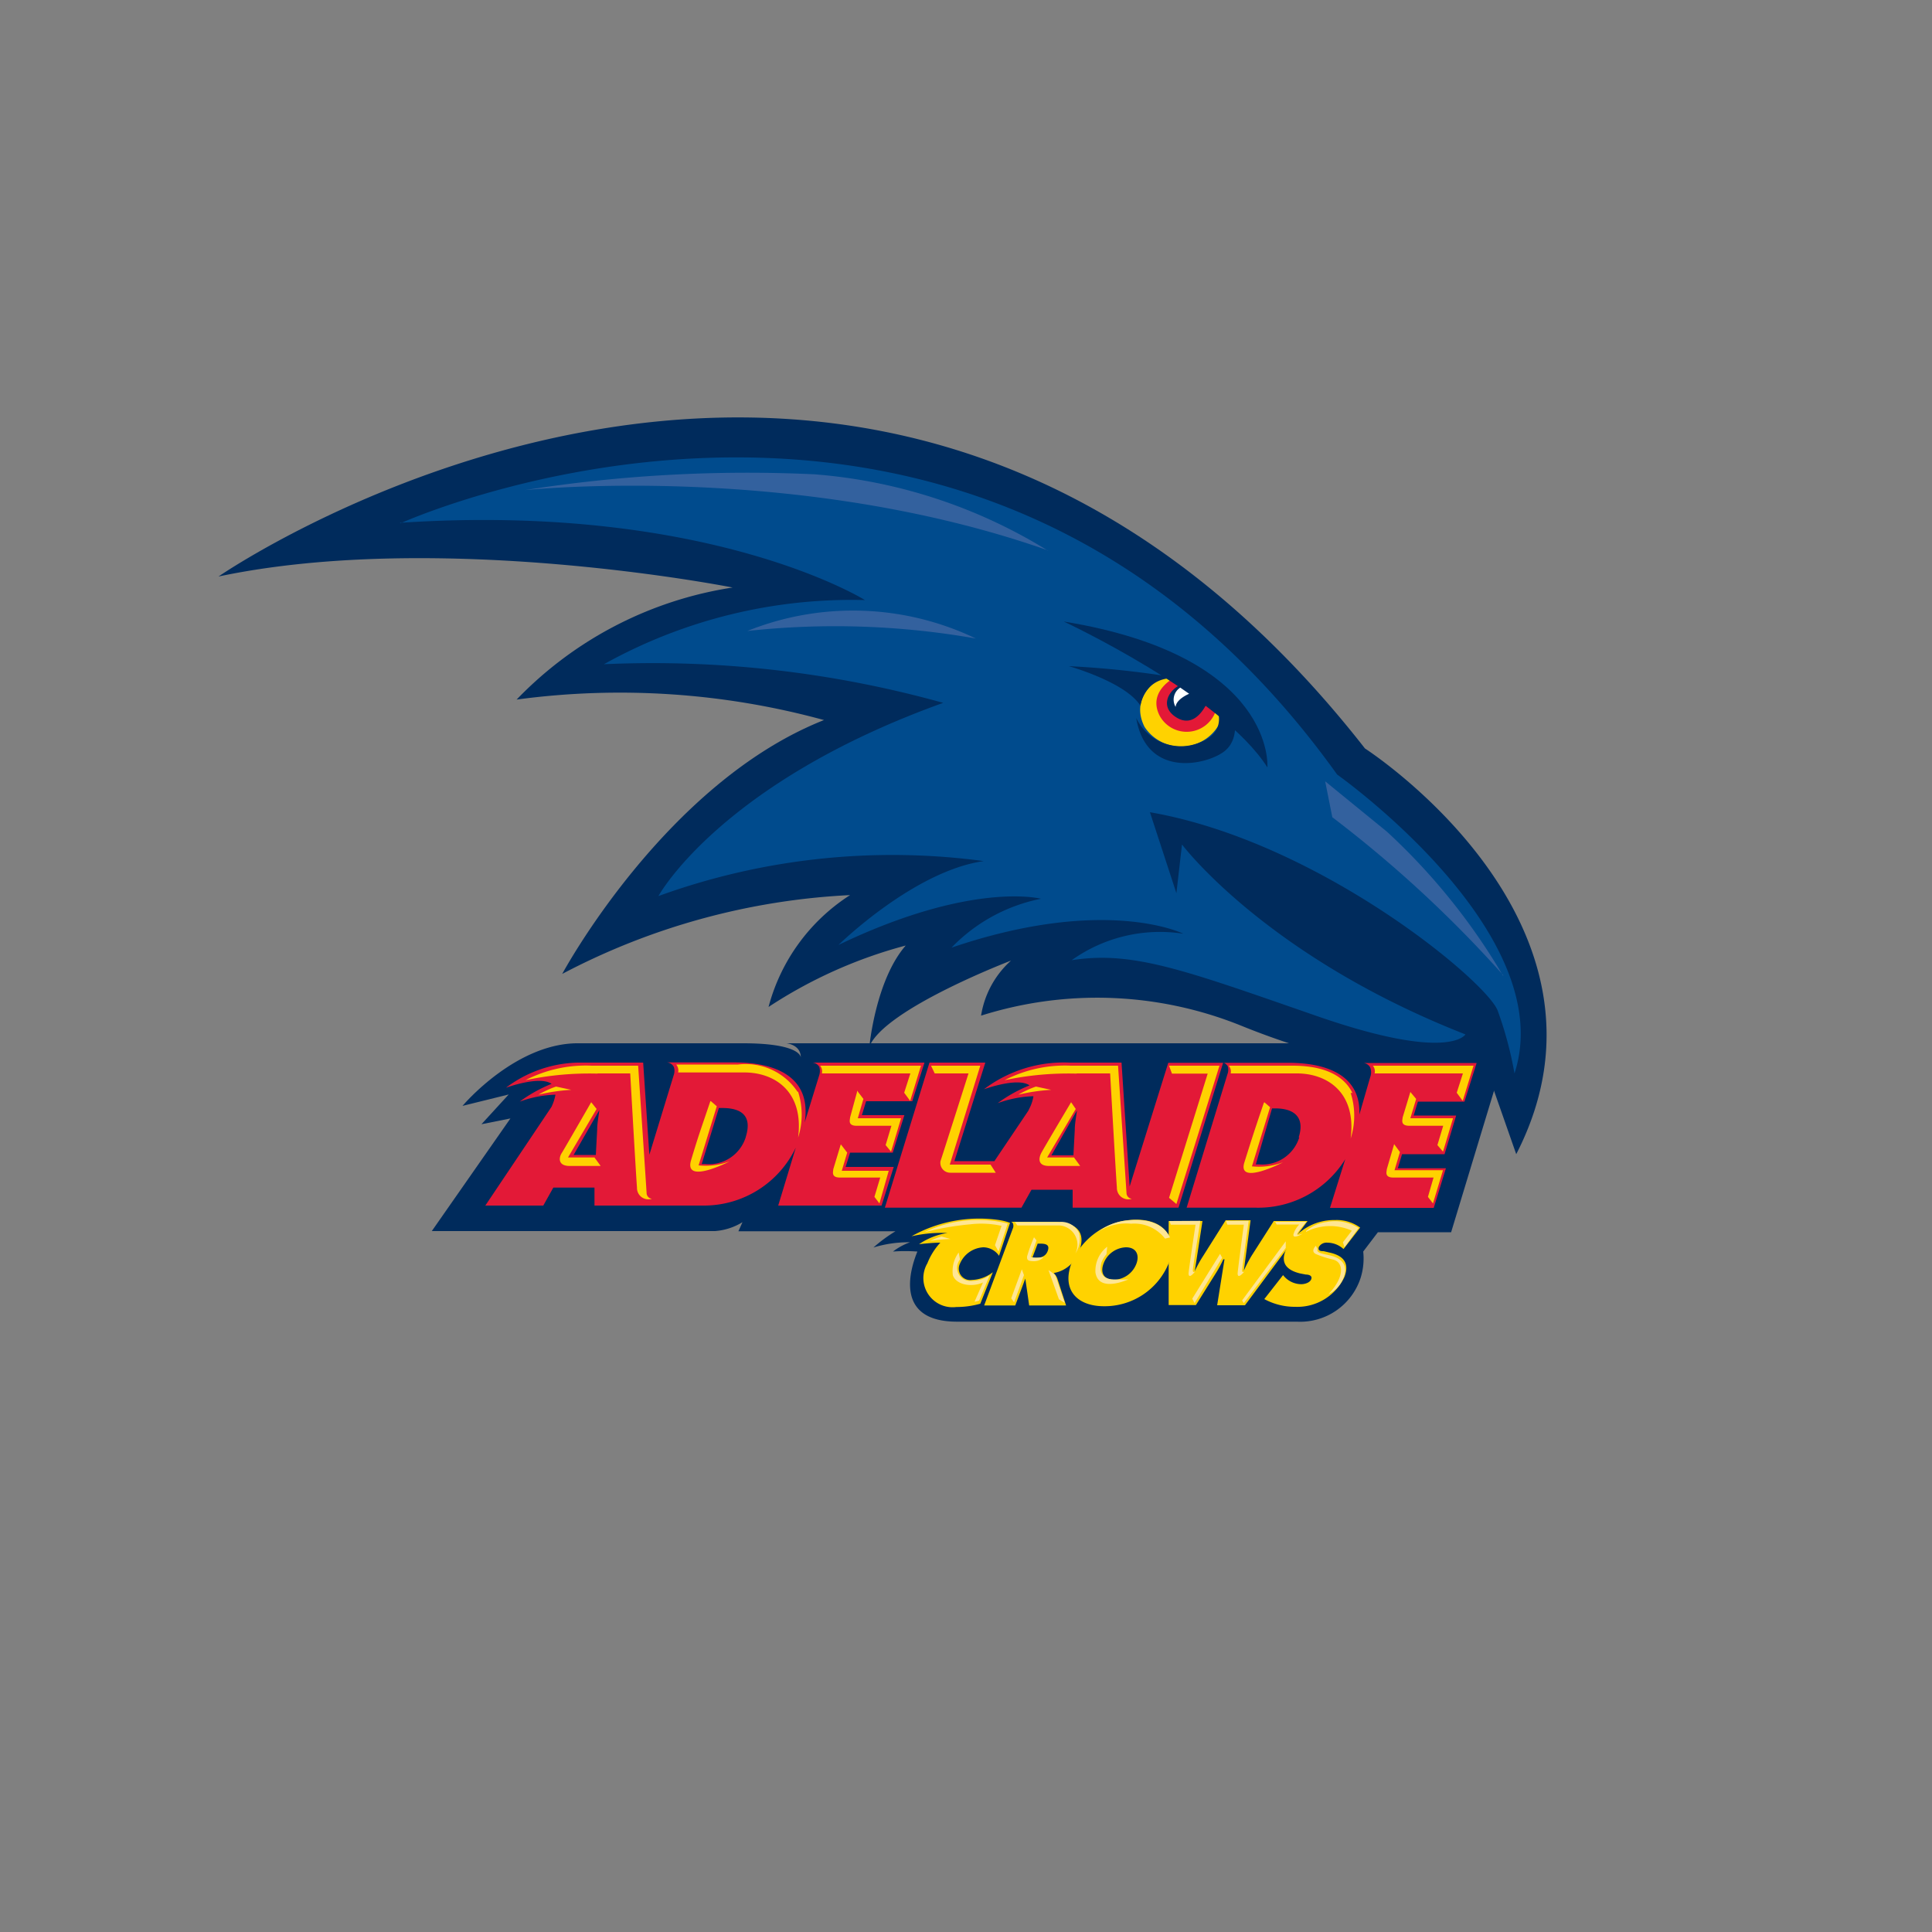 <svg viewBox="-5 -5 100 100" xmlns="http://www.w3.org/2000/svg" > 
<rect x="-5" y="-5" width="100" height="100" fill="#808080" stroke="none"/> 
<path fill="#002b5c" d="M42.48 59.78a8.34 8.34 0 0 0-1.26 0 3.24 3.24 0 0 1 .88-.48 6.2 6.2 0 0 0-1.89.27 7.82 7.82 0 0 1 1.14-.84h-8.13l.21-.47a3.16 3.16 0 0 1-1.42.46H17.35l4.07-5.83-1.5.3 1.41-1.54-2.39.59S21.71 48.94 25 49h8.45c2.85 0 3 .65 3 .74 0-.68-.75-.74-.75-.74h27.17l9.86 1.14-2.62 8.64h-3.79l-.76 1a3.36 3.36 0 0 1-.13 1.35 3.29 3.29 0 0 1-3.3 2.28H44.54c-3.3 0-2.41-2.77-2.06-3.62"/>
<path fill="#ffd200" d="M47.28 58.29L46.71 60a1 1 0 0 0-.81-.44 1.39 1.39 0 0 0-1.21.84.59.59 0 0 0 .61.85 1.9 1.9 0 0 0 1.09-.4l-.65 1.63a4.51 4.51 0 0 1-1.24.17 1.51 1.51 0 0 1-1.5-2.26 3.44 3.44 0 0 1 .67-1.07c-.48 0-1.1.08-1.1.08a3.5 3.5 0 0 1 1.47-.58 6.89 6.89 0 0 0-1.86.17 7.15 7.15 0 0 1 4.47-.85 3 3 0 0 1 .62.15m-3.23.53"/>
<path fill="#002b5c" d="M6.31 24.84s34-23.5 59.34 8.9c0 0 14 9 7.83 21L72.17 51a40.69 40.69 0 0 1-13-2.94 19.91 19.91 0 0 0-13.39-.49 4.84 4.84 0 0 1 1.55-2.85s-6.5 2.48-7.33 4.44c0 0 .32-3.43 1.88-5.22a24.22 24.22 0 0 0-7.1 3.18A9.87 9.87 0 0 1 39 41.33a35.66 35.66 0 0 0-14.9 4.08s5.31-9.88 13.55-13.14a40 40 0 0 0-15.91-1.06 19.64 19.64 0 0 1 11.18-5.8s-15.1-3-26.61-.57"/>
<path fill="#e31937" d="M24.9 50h3.39l.32 4.77 1.27-4.15a.64.64 0 0 0 0-.39.44.44 0 0 0-.36-.24H33c2.38 0 4 .9 3.65 3.11l.76-2.47a.76.76 0 0 0 0-.4A.44.44 0 0 0 37 50h5.85l-.63 2h-2.39l-.22.72h2.2l-.6 1.94H39l-.23.74h2.49l-.63 2h-5.35l.91-3a5.27 5.27 0 0 1-4.8 3h-5.62v-.93h-2.13l-.52.93h-3l3.42-5.1a2.4 2.4 0 0 0 .21-.64 5.91 5.91 0 0 0-1.85.36 7.41 7.41 0 0 1 1.65-.92c-.62-.44-2.36.2-2.36.2A6.41 6.41 0 0 1 24.9 50zm8.7 3.85c.33-1.06-.17-1.5-1.22-1.5h-.17l-.89 2.9h.17a2 2 0 0 0 2.11-1.39zm-8.91.93h1.15l.07-1.32c0-.32.07-.65.11-1zm23.53-2.28l.06-.12a2.14 2.14 0 0 0 .21-.64 5.91 5.91 0 0 0-1.85.36 7.41 7.41 0 0 1 1.65-.92c-.62-.44-2.36.2-2.36.2A6.84 6.84 0 0 1 50.38 50h2.67l.42 6.41 2-6.4h6.2c2.22 0 3.77.78 3.69 2.68l.49-1.69.08-.27a.72.72 0 0 0 0-.46.44.44 0 0 0-.35-.25h5.85l-.63 2h-2.41l-.22.72h2.2l-.6 2h-2.2l-.22.73h2.49l-.63 2.05h-5.37l.79-2.52A5.3 5.3 0 0 1 60 57.51h-3.58l2.14-7a.7.7 0 0 0 0-.29.39.39 0 0 0-.25-.22L56 57.51h-5.48v-.93h-2.13l-.52.93H40.8L43.11 50H46l-1.6 5.1h2.07l1.75-2.6zm14 1.37c.32-1-.18-1.5-1.22-1.5h-.16l-.84 2.9h.18a2 2 0 0 0 2.07-1.4zm-12.8.93h1.14l.07-1.32c0-.32.07-.65.11-1z"/>
<path fill="#004b8d" d="M15.72 22.09s29.56-13.44 48.49 13c0 0 11.56 8.17 9.18 15.47a19.4 19.4 0 0 0-.87-3.25c-.58-1.52-9.25-8.75-18-10.27l1.37 4.19.29-2.52s4.33 5.78 14.67 9.83c0 0-.8 1.44-7.66-.94s-9.54-3.4-12.72-2.9a7.87 7.87 0 0 1 5.78-1.37s-4-2-12 .72a8.81 8.81 0 0 1 4.63-2.53s-3.54-.94-10.48 2.39c0 0 3.9-3.83 7.52-4.34a35.52 35.52 0 0 0-16.84 1.81s3.18-5.85 14.74-10a56 56 0 0 0-17.56-2 26.33 26.33 0 0 1 13.51-3.32s-8.09-5.06-24.06-4"/>
<path fill="#004b8d" d="M49.19 23.53a26.9 26.9 0 0 0-12.06-3.94 74.06 74.06 0 0 0-15 .82s14-1.49 27.09 3.12"/>
<path d="M72.79 45.49a32.61 32.61 0 0 0-6-7.44l-3.2-2.61.37 1.86a62.89 62.89 0 0 1 8.86 8.19m-23.6-22a26.9 26.9 0 0 0-12.06-3.94 74.06 74.06 0 0 0-15 .82s14-1.49 27.09 3.12m-15.57 4.17a14.69 14.69 0 0 1 11.83.39 41.93 41.93 0 0 0-11.83-.39" fill="#33619e"/>
<path fill="#ffd200" d="M55.76 29.7c-.07 0-2.48 1-1.52 2.92a2.26 2.26 0 0 0 4.13-.92"/>
<path fill="#002b5c" d="M56.54 30.19a48.61 48.61 0 0 0-6.22-.71s2.94.82 3.71 2.05c0 0 .21-1.88 2.51-1.34m2.28 1.63s.46 1.41-.49 2.1-4 1.35-4.52-1.76a2.56 2.56 0 0 0 3.27 1.28c2.25-.84.06-3.2.06-3.2z"/>
<path fill="#002b5c" d="M57.4 30.83l-1.12-1.34-.91 1.31a1 1 0 0 0-.07 1.1 1.14 1.14 0 0 0 1.63.46c.85-.39.47-1.52.47-1.52"/>
<path fill="#e31937" d="M56.1 29.92c-.05 0-1.76.72-1.09 2.1a1.59 1.59 0 0 0 3-.66c.22-1.55-.34-.44-.34-.44s-.59 1.94-1.77 1.22 0-2 .84-1.76-.6-.46-.6-.46"/>
<path fill="#002b5c" d="M60.6 34.72s.47-5.75-10.54-7.55c0 0 8.16 3.8 10.54 7.55"/>
<path fill="#ffd200" d="M49.23 59.75c-.12.32-.41.36-.68.36h-.12l.28-.74h.13c.28 0 .51.05.39.38m1.63 0c.41-1.09-.3-1.51-1.33-1.51H47.3a.13.13 0 0 1 .13.09.33.33 0 0 1 0 .24l-1.49 4h1.61l.52-1.39.2 1.39h1.91l-.46-1.41a.84.84 0 0 0-.18-.27 1.64 1.64 0 0 0 1.3-1.13"/>
<path fill="#ffd200" d="M53.28 59.56c.53 0 .71.39.54.85a1.28 1.28 0 0 1-1.16.83c-.5 0-.73-.34-.54-.84a1.29 1.29 0 0 1 1.16-.84m.54-1.43a3.65 3.65 0 0 0-3.36 2.25c-.52 1.39.3 2.23 1.68 2.23a3.58 3.58 0 0 0 3.35-2.22c.51-1.37-.29-2.26-1.67-2.26"/>
<path fill="#ffd200" d="M55.49 58.2v4.35h1.41l1.07-1.71a6 6 0 0 0 .35-.66h.06L58 62.56h1.44l3.24-4.36h-1.75L59.78 60a7 7 0 0 0-.4.77l.35-2.61h-1.29L57.28 60a6.23 6.23 0 0 0-.44.8l.4-2.6z"/>
<path fill="#ffd200" d="M60.44 62.24a3.3 3.3 0 0 0 1.6.4 2.69 2.69 0 0 0 2.55-1.55c.28-.74-.09-1.1-.74-1.25l-.34-.08c-.12 0-.31 0-.25-.21a.46.46 0 0 1 .44-.23 1.25 1.25 0 0 1 .84.33l.86-1.11a2.05 2.05 0 0 0-1.3-.39 2.77 2.77 0 0 0-2.57 1.61c-.26.68.15 1 .75 1.15l.31.06c.14 0 .35.05.28.24s-.35.26-.52.26a1.2 1.2 0 0 1-.88-.4l-.06-.07zm-10-10.19s-1.44 2.42-1.55 2.64-.22.66.41.66h1.61l-.32-.44H49.2l1.48-2.51zm10 0l.3.26-.94 3.06a3.51 3.51 0 0 0 1.61-.21s-2.39 1.24-2 0 .47-1.5 1-3.06m7.59-.58l-.4 1.32c0 .11-.14.43.35.43h1.75l-.3 1 .29.34.52-1.73H68l.3-1-.3-.36zm-.84 2.7l-.38 1.3c0 .11-.14.43.34.43h2.08l-.29 1 .26.34.52-1.72h-2.51l.28-.94zm-16.73-4.06h2.44l.44 6.62a.31.31 0 0 0 .27.27.59.59 0 0 1-.77-.58c-.06-.78-.35-5.91-.35-5.91h-2.28zm-7.24 0l.19.4h1.75s-1.38 4.34-1.45 4.54a.51.51 0 0 0 .51.6h2.35l-.27-.42h-2.11l1.58-5.12z"/>
<path fill="#ffe694" d="M47.52 58.23l.14.2h2.19a1 1 0 0 1 .81 1.45 1.31 1.31 0 0 0 .19-1.06 1 1 0 0 0-1-.57h-2.34m-.83 1.53l-.18-.33.34-1a4.88 4.88 0 0 0-1.62-.08 15.13 15.13 0 0 0-2.37.41 6.38 6.38 0 0 1 4.31-.45zm-2.06.05a1.63 1.63 0 0 0-.3 1.18c.18.51 1 .63 1.56.37l-.44 1 .24-.06.55-1.32a1.64 1.64 0 0 1-1 .3.68.68 0 0 1-.54-1.11z"/><path fill="#ffe694" d="M43.73 59a4.05 4.05 0 0 0-.59.23 9.84 9.84 0 0 1 1.06-.1"/><path fill="#ffd200" d="M48.62 51.24a5.28 5.28 0 0 0-.91.42 9.78 9.78 0 0 1 1.7-.25"/><path fill="#ffe694" d="M48 61l-.11-.3-.55 1.5.15.21zm1.27-.26l.54 1.51.3.19s-.44-1.32-.48-1.41-.36-.29-.36-.29m-.75-1.7a8.16 8.16 0 0 0-.36 1c0 .15 0 .24.37.24a.69.69 0 0 0 .49-.21 2.07 2.07 0 0 1-.67 0l.3-.87zm3.79.49a1.57 1.57 0 0 0-.61 1.33c.12.8 1 .66 1.71.36a7.73 7.73 0 0 1-.81 0c-.2 0-.79-.1-.59-.87a1.48 1.48 0 0 1 .26-.43zm-.51-.74a2.94 2.94 0 0 1 1.36-.6c.76-.1 1.92-.11 2.4.86l-.26.06a2 2 0 0 0-1.75-.77 2.61 2.61 0 0 0-1.75.45m3.73-.59l.07.19h1.28s-.36 2.39-.36 2.52c0 .35.34-.1.34-.1s-.16.13-.11-.15c0-.1.38-2.47.38-2.47zm2.93 0l.07.19h.85s-.32 2.39-.32 2.52c0 .35.35-.1.35-.1s-.16.13-.11-.15c0-.1.33-2.47.33-2.47zm-1.63 4.25l-.12-.23 1.44-2.32.11.2zm2.55 0l-.09-.14 2.26-3.06v.34zM61 58.24h1.62s-.58.66-.46.67a.64.64 0 0 0 .28-.06s-.59.35-.48 0a1.21 1.21 0 0 1 .29-.47h-1.17zm1.6.48a2.06 2.06 0 0 1 1.07-.47 2.28 2.28 0 0 1 1.65.31l-.73 1-.08-.26.46-.6a2.75 2.75 0 0 0-2.37.06m.51.72s-.3.28 0 .43a5.37 5.37 0 0 0 .91.29c.53.15.59.89-.26 1.79a1.59 1.59 0 0 0 .83-1c.17-.63-.3-.9-.71-1s-.77-.14-.68-.33z"/><path fill="#ffd200" d="M55.51 50.16h2.61l-2.23 7.16-.38-.32 2-6.43h-1.85z"/><path d="M56.55 30.91s-.67.27-.7.68a.74.74 0 0 1 .24-1l.46.32z" fill="#fff"/><path fill="#ffd200" d="M47 50.91a6.8 6.8 0 0 1 3.43-.75l.3.41a15.88 15.88 0 0 0-3.73.34m-21.4 1.14s-1.39 2.42-1.53 2.64-.21.66.42.66h1.6l-.32-.44H24.4l1.48-2.51zm0-1.89h2.43s.44 6.57.44 6.62a.31.31 0 0 0 .27.27.59.59 0 0 1-.77-.58c-.06-.78-.35-5.91-.35-5.91h-2.25zm-1.82 1.08a5.28 5.28 0 0 0-.91.42 9.78 9.78 0 0 1 1.7-.25"/><path fill="#ffd200" d="M22.2 50.91a6.8 6.8 0 0 1 3.43-.75l.3.41a15.92 15.92 0 0 0-3.73.34m43.86-.75a.46.46 0 0 1 .09.4h4.57l-.32 1 .31.42.56-1.82zm-26.7 1.36L39 52.84c0 .11-.14.43.34.43h1.8l-.3 1 .28.34.52-1.73H39.4l.29-1-.33-.43zm-.84 2.71l-.39 1.29c0 .12-.13.43.35.43h2.08l-.3 1 .26.34.48-1.69h-2.43l.28-.94zm-1.07-4.07a.48.48 0 0 1 .09.4h4.58l-.32 1 .31.42.56-1.82zM65 51.57c-.56-1.14-1.91-1.41-3.09-1.41H58.6a.46.46 0 0 1 .1.4h3.43c1.52 0 3.09.94 2.78 3.37a3.86 3.86 0 0 0 0-2.36M31.8 52l.3.26-.94 3.06a3.51 3.51 0 0 0 1.61-.21s-2.39 1.24-2-.06.47-1.49 1-3.06m4.51-.48a3.22 3.22 0 0 0-3.08-1.41H30a.48.48 0 0 1 .1.41h3.43c1.52 0 3.09.94 2.78 3.37a3.89 3.89 0 0 0 0-2.37"/></svg>
